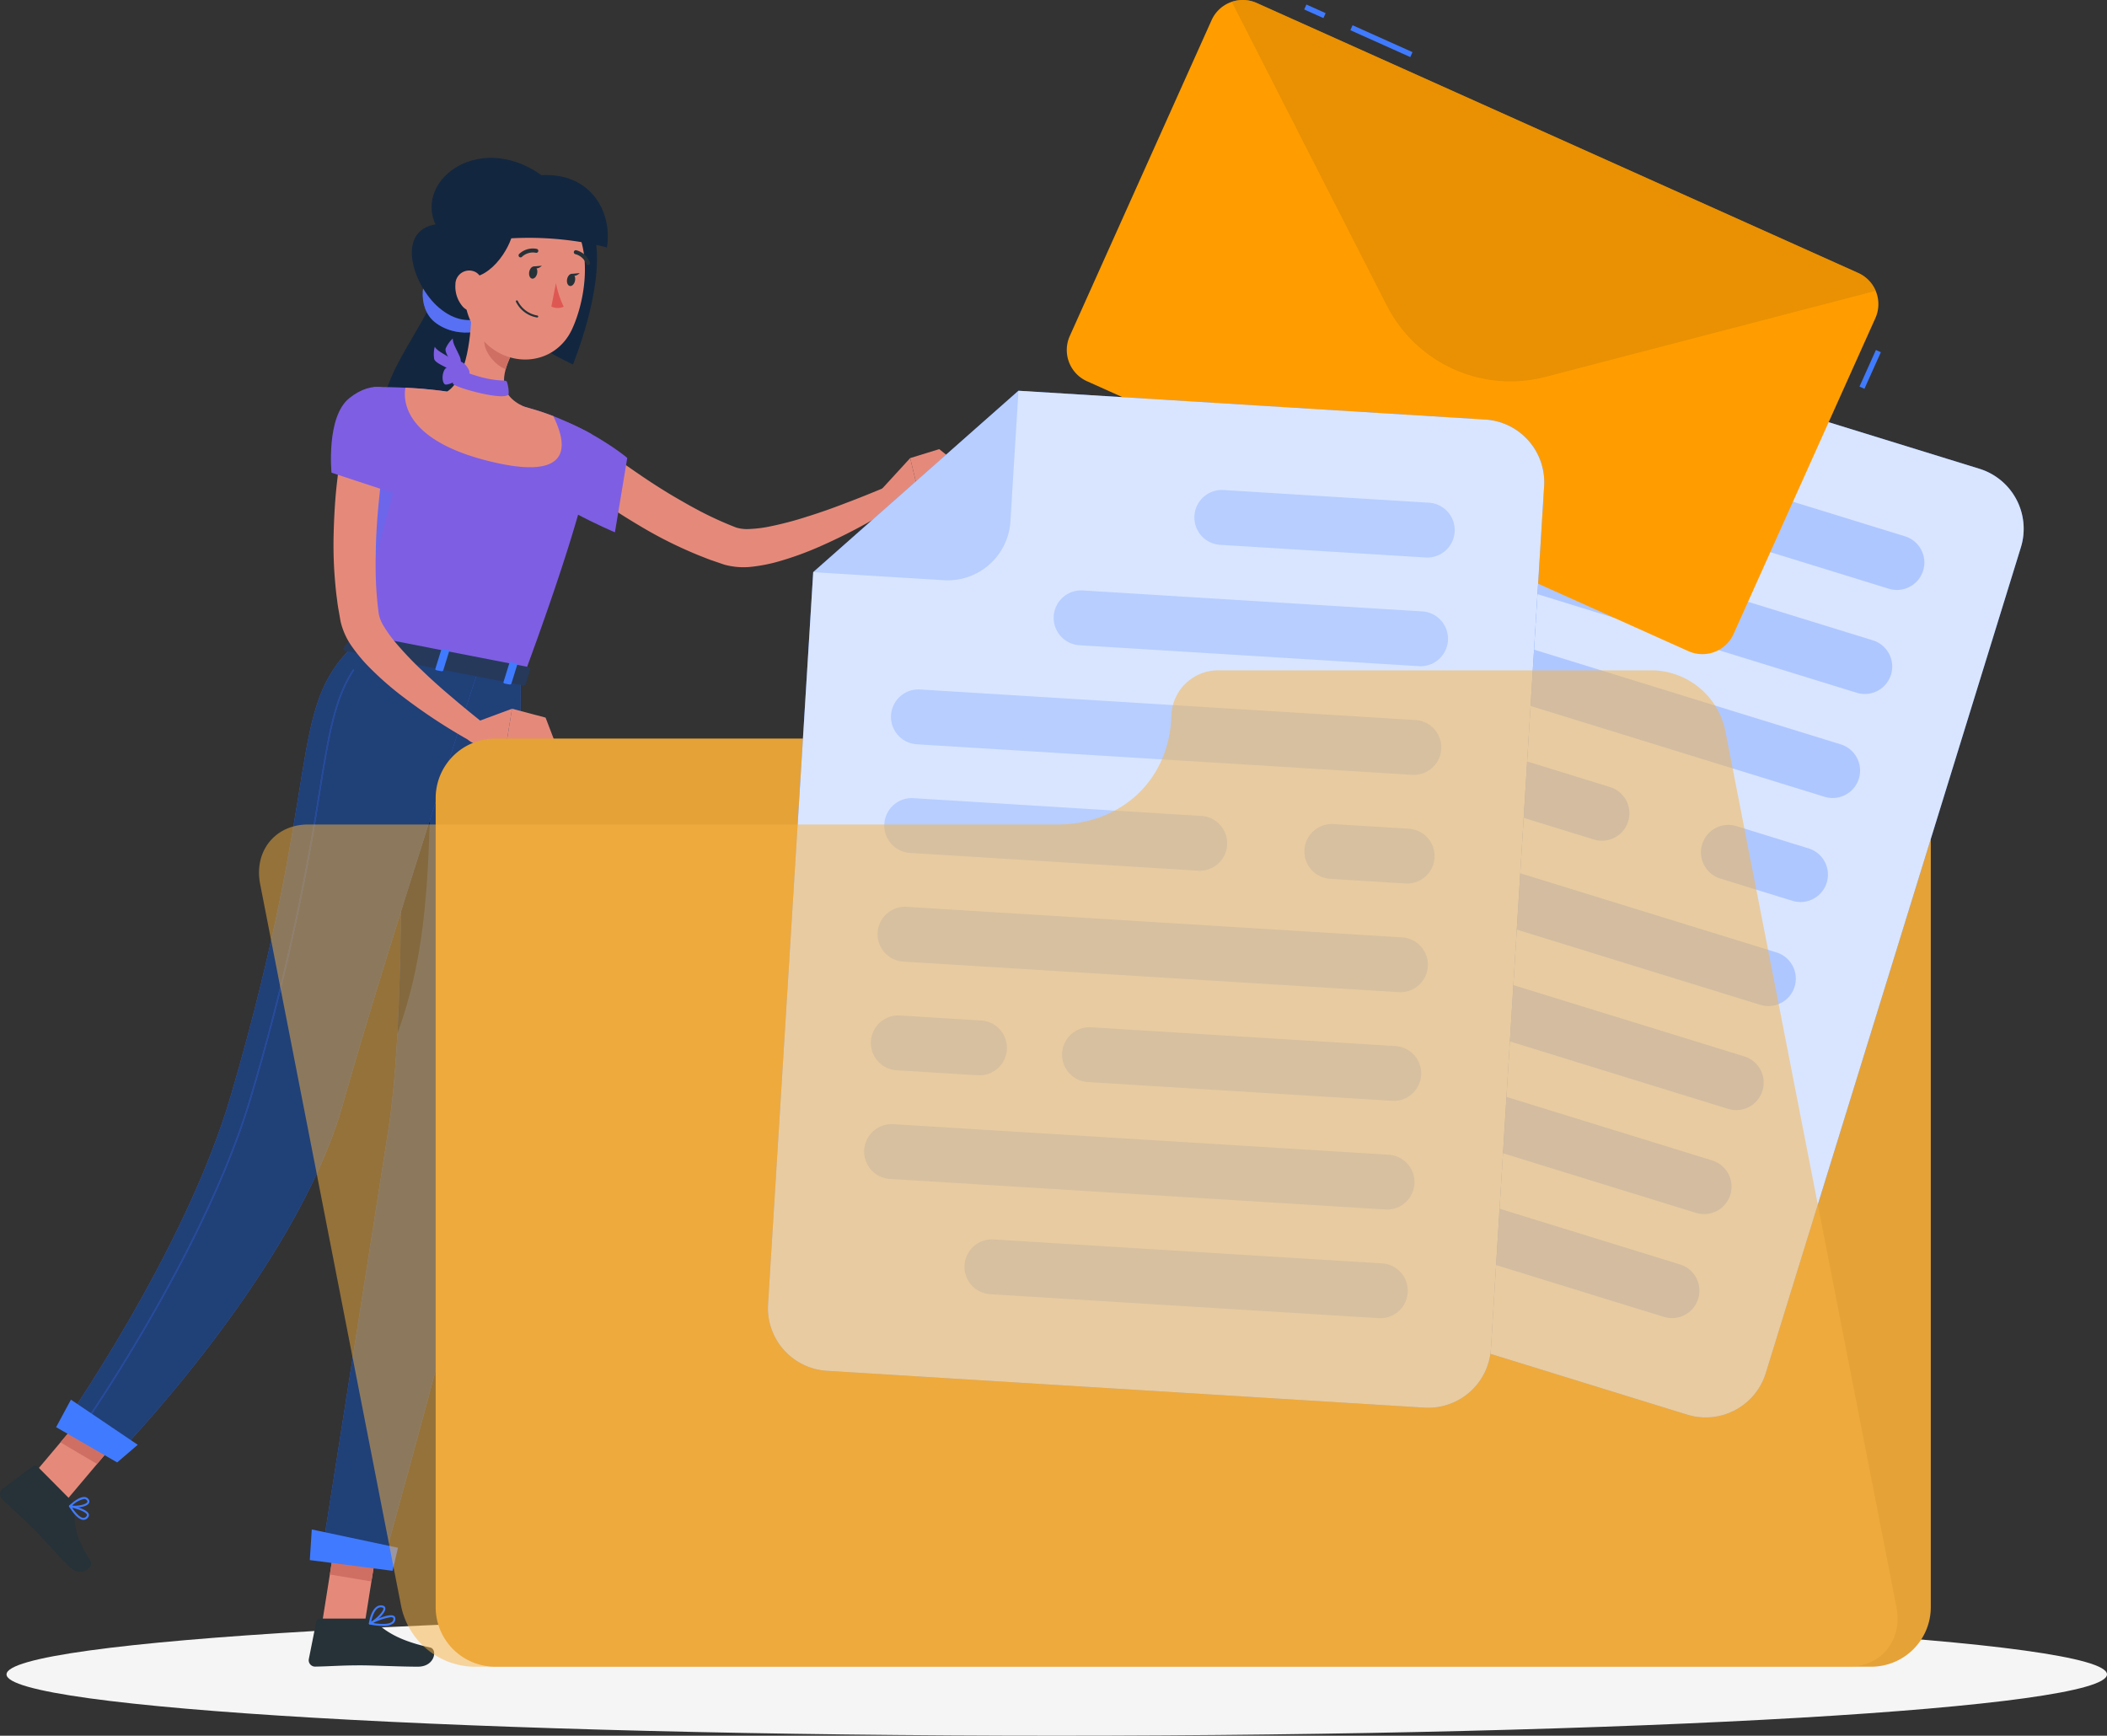 <svg id="Grupo_1034079" data-name="Grupo 1034079" xmlns="http://www.w3.org/2000/svg" xmlns:xlink="http://www.w3.org/1999/xlink" width="388.984" height="320.471" viewBox="0 0 388.984 320.471">
  <rect x="0" y="0" width="388.984" height="320.471" fill="#333333" stroke="none"/>
  <defs>
    <clipPath id="clip-path">
      <rect id="Rectángulo_350681" data-name="Rectángulo 350681" width="388.984" height="320.471" fill="none"/>
    </clipPath>
    <clipPath id="clip-path-4">
      <rect id="Rectángulo_350641" data-name="Rectángulo 350641" width="12.139" height="12.498" fill="#7e5ee3"/>
    </clipPath>
    <clipPath id="clip-path-5">
      <rect id="Rectángulo_350642" data-name="Rectángulo 350642" width="36.885" height="168.864" fill="#12263f"/>
    </clipPath>
    <clipPath id="clip-path-6">
      <rect id="Rectángulo_350643" data-name="Rectángulo 350643" width="6.11" height="48.26" fill="none"/>
    </clipPath>
    <clipPath id="clip-path-7">
      <rect id="Rectángulo_350644" data-name="Rectángulo 350644" width="77.194" height="150.376" fill="#12263f"/>
    </clipPath>
    <clipPath id="clip-path-8">
      <rect id="Rectángulo_350645" data-name="Rectángulo 350645" width="5.539" height="23.654" fill="none"/>
    </clipPath>
    <clipPath id="clip-path-9">
      <rect id="Rectángulo_350646" data-name="Rectángulo 350646" width="50.543" height="140.351" fill="none"/>
    </clipPath>
    <clipPath id="clip-path-11">
      <rect id="Rectángulo_350650" data-name="Rectángulo 350650" width="44.726" height="31.266" fill="none"/>
    </clipPath>
    <clipPath id="clip-path-12">
      <rect id="Rectángulo_350651" data-name="Rectángulo 350651" width="175.892" height="200.644" fill="none"/>
    </clipPath>
    <clipPath id="clip-path-13">
      <rect id="Rectángulo_350652" data-name="Rectángulo 350652" width="78.773" height="31.333" fill="none"/>
    </clipPath>
    <clipPath id="clip-path-14">
      <rect id="Rectángulo_350653" data-name="Rectángulo 350653" width="46.435" height="21.344" fill="none"/>
    </clipPath>
    <clipPath id="clip-path-15">
      <rect id="Rectángulo_350654" data-name="Rectángulo 350654" width="70.12" height="28.661" fill="none"/>
    </clipPath>
    <clipPath id="clip-path-16">
      <rect id="Rectángulo_350655" data-name="Rectángulo 350655" width="97.685" height="37.175" fill="none"/>
    </clipPath>
    <clipPath id="clip-path-17">
      <rect id="Rectángulo_350656" data-name="Rectángulo 350656" width="61.029" height="25.852" fill="none"/>
    </clipPath>
    <clipPath id="clip-path-18">
      <rect id="Rectángulo_350657" data-name="Rectángulo 350657" width="23.442" height="14.241" fill="none"/>
    </clipPath>
    <clipPath id="clip-path-20">
      <rect id="Rectángulo_350659" data-name="Rectángulo 350659" width="63.9" height="26.738" fill="none"/>
    </clipPath>
    <clipPath id="clip-path-21">
      <rect id="Rectángulo_350660" data-name="Rectángulo 350660" width="24.479" height="14.562" fill="none"/>
    </clipPath>
    <clipPath id="clip-path-22">
      <rect id="Rectángulo_350661" data-name="Rectángulo 350661" width="97.685" height="37.176" fill="none"/>
    </clipPath>
    <clipPath id="clip-path-23">
      <rect id="Rectángulo_350666" data-name="Rectángulo 350666" width="118.882" height="70.419" fill="#db8804"/>
    </clipPath>
    <clipPath id="clip-path-24">
      <rect id="Rectángulo_350667" data-name="Rectángulo 350667" width="143.324" height="187.773" fill="none"/>
    </clipPath>
    <clipPath id="clip-path-25">
      <rect id="Rectángulo_350668" data-name="Rectángulo 350668" width="81.839" height="14.554" fill="none"/>
    </clipPath>
    <clipPath id="clip-path-26">
      <rect id="Rectángulo_350669" data-name="Rectángulo 350669" width="48.058" height="12.47" fill="none"/>
    </clipPath>
    <clipPath id="clip-path-27">
      <rect id="Rectángulo_350670" data-name="Rectángulo 350670" width="72.799" height="13.996" fill="none"/>
    </clipPath>
    <clipPath id="clip-path-28">
      <rect id="Rectángulo_350671" data-name="Rectángulo 350671" width="101.595" height="15.772" fill="none"/>
    </clipPath>
    <clipPath id="clip-path-29">
      <rect id="Rectángulo_350672" data-name="Rectángulo 350672" width="63.303" height="13.41" fill="none"/>
    </clipPath>
    <clipPath id="clip-path-30">
      <rect id="Rectángulo_350673" data-name="Rectángulo 350673" width="24.039" height="10.988" fill="none"/>
    </clipPath>
    <clipPath id="clip-path-31">
      <rect id="Rectángulo_350674" data-name="Rectángulo 350674" width="101.594" height="15.772" fill="none"/>
    </clipPath>
    <clipPath id="clip-path-32">
      <rect id="Rectángulo_350675" data-name="Rectángulo 350675" width="66.302" height="13.595" fill="none"/>
    </clipPath>
    <clipPath id="clip-path-33">
      <rect id="Rectángulo_350676" data-name="Rectángulo 350676" width="25.121" height="11.055" fill="none"/>
    </clipPath>
    <clipPath id="clip-path-35">
      <rect id="Rectángulo_350678" data-name="Rectángulo 350678" width="37.897" height="35.003" fill="none"/>
    </clipPath>
    <clipPath id="clip-path-36">
      <rect id="Rectángulo_350679" data-name="Rectángulo 350679" width="302.504" height="183.951" fill="#f7b242"/>
    </clipPath>
  </defs>
  <g id="Grupo_1034078" data-name="Grupo 1034078" clip-path="url(#clip-path)">
    <g id="Grupo_1033962" data-name="Grupo 1033962">
      <g id="Grupo_1033961" data-name="Grupo 1033961" clip-path="url(#clip-path)">
        <path id="Trazado_736065" data-name="Trazado 736065" d="M0,309.148c0,6.254,86.807,11.323,193.889,11.323s193.889-5.069,193.889-11.323-86.807-11.323-193.889-11.323S0,302.895,0,309.148" transform="translate(1.206 0)" fill="#f5f5f5"/>
      </g>
    </g>
    <g id="Grupo_1033991" data-name="Grupo 1033991">
      <g id="Grupo_1033990" data-name="Grupo 1033990" clip-path="url(#clip-path)">
        <path id="Trazado_736066" data-name="Trazado 736066" d="M310.359,54.932c-1.4,4.686-8.622,13.465-9.189,19.861s11.741,16.6,11.741,16.6,9.2-30.754,3.44-34.351-5.992-2.115-5.992-2.115" transform="translate(-230.414 0)" fill="#12263f"/>
        <path id="Trazado_736067" data-name="Trazado 736067" d="M223.668,88.137c2.181,1.82,4.317,3.356,6.548,4.922,2.226,1.536,4.526,2.965,6.866,4.342a77.707,77.707,0,0,0,7.256,3.79c1.256.564,2.511,1.124,3.81,1.619.64.26,1.285.514,1.951.733l2.036.7a13.25,13.25,0,0,0,5.265.376,29.857,29.857,0,0,0,4.358-.838A57.786,57.786,0,0,0,269.564,101a104.545,104.545,0,0,0,14.192-7.551l-1.876-3.484c-2.353.98-4.77,1.972-7.178,2.871-2.4.931-4.819,1.794-7.242,2.544a62.1,62.1,0,0,1-7.192,1.881,23.236,23.236,0,0,1-3.394.407,7.034,7.034,0,0,1-2.519-.265,65.484,65.484,0,0,1-6.685-3.031c-1.1-.588-2.2-1.178-3.283-1.818q-1.641-.922-3.251-1.919c-2.148-1.324-4.25-2.74-6.328-4.191-2.069-1.426-4.157-2.995-6.052-4.466Z" transform="translate(-118.44 0)" fill="#e58a7b"/>
        <path id="Trazado_736068" data-name="Trazado 736068" d="M275.571,77.493c2.485-1.941,12.741,4.41,15.857,7.059l-2.274,13.73S274.407,92.1,273.519,87.875c-.925-4.4.166-8.908,2.052-10.382" transform="translate(-175.628 0)" fill="#7e5ee3"/>
        <path id="Trazado_736070" data-name="Trazado 736070" d="M279.492,119.04c6.02,1.17,18.79,3.66,31.14,6.07,16.09-43.57,12.59-44.98,12.59-44.98a62.532,62.532,0,0,0-7.01-3.3c-.15-.06-.29-.11-.42-.16-1.98-.73-2.4-.84-5.06-1.62-4.58-1.09-8.85-1.98-14.14-2.75-.34-.05-.68-.1-1.01-.14-.96-.12-1.91-.22-2.83-.31-.62-.07-1.24-.11-1.83-.15-.7-.04-1.38-.08-2.02-.11-3.42-.17-5.87-.12-5.87-.12.99,27.19-.55,35-3.54,47.57" transform="translate(-214.052 0)" fill="#7e5ee3"/>
        <path id="Trazado_736072" data-name="Trazado 736072" d="M310.6,58.04c2.026,3.315-5.251,4.844-9.538,1.45-3.438-2.721-2.623-9,.311-10.456,2.83-1.408,9.227,9.006,9.227,9.006" transform="translate(-220.772 0)" fill="#407bff"/>
        <g id="Grupo_1033971" data-name="Grupo 1033971" transform="translate(78.037 48.903)" opacity="0.4">
          <g id="Grupo_1033970" data-name="Grupo 1033970" transform="translate(0)">
            <g id="Grupo_1033969" data-name="Grupo 1033969" clip-path="url(#clip-path-4)">
              <path id="Trazado_736073" data-name="Trazado 736073" d="M310.6,58.04c2.026,3.315-5.251,4.844-9.538,1.45-3.438-2.721-2.623-9,.311-10.456,2.83-1.408,9.227,9.006,9.227,9.006" transform="translate(-298.809 -48.903)" fill="#7e5ee3"/>
            </g>
          </g>
        </g>
        <path id="Trazado_736074" data-name="Trazado 736074" d="M318.828,299.38l7.791.575,2.85-17.929-7.791-.576Z" transform="translate(-259.314 0)" fill="#e58a7b"/>
        <path id="Trazado_736075" data-name="Trazado 736075" d="M366.191,274.317l6.608,4.166,11.773-13.963-6.608-4.167Z" transform="translate(-361.779 0)" fill="#e58a7b"/>
        <path id="Trazado_736076" data-name="Trazado 736076" d="M328.093,282.03l-1.582,9.965-7.68-1.292,1.468-9.248Z" transform="translate(-257.941 0)" fill="#cf6f64"/>
        <path id="Trazado_736077" data-name="Trazado 736077" d="M371.217,260.356l6.611,4.168-4.873,5.775-6.762-3.989Z" transform="translate(-355.037 0)" fill="#cf6f64"/>
        <path id="Trazado_736078" data-name="Trazado 736078" d="M329.759,125.108s.119,61.821-4.938,85.106c-5.26,24.221-20.728,79.317-20.728,79.317l-11.219-1.454s8.77-55.657,12.506-79.723c4.073-26.235,1.574-87.688,1.574-87.688Z" transform="translate(-233.649 0)" fill="#407bff"/>
        <g id="Grupo_1033974" data-name="Grupo 1033974" transform="translate(59.225 120.666)" opacity="0.7">
          <g id="Grupo_1033973" data-name="Grupo 1033973" transform="translate(0)">
            <g id="Grupo_1033972" data-name="Grupo 1033972" clip-path="url(#clip-path-5)">
              <path id="Trazado_736079" data-name="Trazado 736079" d="M329.759,125.108s.119,61.821-4.938,85.106c-5.26,24.221-20.728,79.317-20.728,79.317l-11.219-1.454s8.77-55.657,12.506-79.723c4.073-26.235,1.574-87.688,1.574-87.688Z" transform="translate(-292.874 -120.666)" fill="#12263f"/>
            </g>
          </g>
        </g>
        <g id="Grupo_1033977" data-name="Grupo 1033977" transform="translate(73.371 142.59)" opacity="0.5">
          <g id="Grupo_1033976" data-name="Grupo 1033976" transform="translate(0)">
            <g id="Grupo_1033975" data-name="Grupo 1033975" clip-path="url(#clip-path-6)">
              <path id="Trazado_736080" data-name="Trazado 736080" d="M310.113,148.07l5.5-5.48c-.21,23.75-1.539,35.48-6.109,48.26.73-13.51.78-29.49.609-42.78" transform="translate(-309.504 -142.59)"/>
            </g>
          </g>
        </g>
        <path id="Trazado_736081" data-name="Trazado 736081" d="M377.818,123.506s-16.772,51.1-25.1,80.523c-8.783,31.048-42.442,65.389-42.442,65.389l-9.656-5.577s22.982-32.6,31.458-61.571c17.2-58.814,10.135-71.273,22.818-83.228Z" transform="translate(-289.458 0)" fill="#407bff"/>
        <g id="Grupo_1033980" data-name="Grupo 1033980" transform="translate(11.166 119.042)" opacity="0.7">
          <g id="Grupo_1033979" data-name="Grupo 1033979">
            <g id="Grupo_1033978" data-name="Grupo 1033978" clip-path="url(#clip-path-7)">
              <path id="Trazado_736082" data-name="Trazado 736082" d="M377.818,123.506s-16.772,51.1-25.1,80.523c-8.783,31.048-42.442,65.389-42.442,65.389l-9.656-5.577s22.982-32.6,31.458-61.571c17.2-58.814,10.135-71.273,22.818-83.228Z" transform="translate(-300.624 -119.042)" fill="#12263f"/>
            </g>
          </g>
        </g>
        <path id="Trazado_736083" data-name="Trazado 736083" d="M287.442,39.995c-4.457,1.5-8.506,12.569-8.675,16.927s12.913,10.37,12.913,10.37,5.773-14.036,4.166-22.984c-.7-3.928-8.4-4.313-8.4-4.313" transform="translate(-185.91 0)" fill="#12263f"/>
        <path id="Trazado_736084" data-name="Trazado 736084" d="M219.218,90.34l5.287-5.764,1.73,7.223s-3.762,3.318-6.8,2.185Z" transform="translate(-56.469 0)" fill="#e58a7b"/>
        <path id="Trazado_736085" data-name="Trazado 736085" d="M217.243,82.926l3.705,2.942L213.619,91.8l-1.73-7.223Z" transform="translate(-43.853 0)" fill="#e58a7b"/>
        <path id="Trazado_736086" data-name="Trazado 736086" d="M385.271,276.991l-6.184-6.228a.618.618,0,0,0-.817-.067l-5.633,4.183a1.256,1.256,0,0,0-.1,1.868c2.193,2.134,3.36,3.054,6.079,5.793,1.673,1.685,3.942,4.32,6.252,6.647,2.26,2.276,4.734.167,3.981-1.009-3.379-5.272-2.772-7.238-3-9.922a2.037,2.037,0,0,0-.579-1.265" transform="translate(-372.166 0)" fill="#263238"/>
        <path id="Trazado_736087" data-name="Trazado 736087" d="M319.669,298.843h-8.776a.662.662,0,0,0-.653.534l-1.384,6.943a1.178,1.178,0,0,0,1.175,1.39c3.063-.053,4.548-.233,8.407-.233,2.375,0,7.272.247,10.551.247,3.207,0,3.633-3.242,2.284-3.536-6.049-1.317-8.358-3.132-10.325-4.865a1.937,1.937,0,0,0-1.279-.48" transform="translate(-251.844 0)" fill="#263238"/>
        <g id="Grupo_1033983" data-name="Grupo 1033983" transform="translate(67.264 87.216)" opacity="0.27" style="mix-blend-mode: multiply;isolation: isolate">
          <g id="Grupo_1033982" data-name="Grupo 1033982" transform="translate(0)">
            <g id="Grupo_1033981" data-name="Grupo 1033981" transform="translate(0)" clip-path="url(#clip-path-8)">
              <path id="Trazado_736088" data-name="Trazado 736088" d="M316.918,87.216l4.8,2.861-5.54,20.793c1.21-6.27.668-13.2.738-23.654" transform="translate(-316.18 -87.216)" fill="#407bff"/>
            </g>
          </g>
        </g>
        <path id="Trazado_736089" data-name="Trazado 736089" d="M312.954,54.7c-3.409,2.858-8.361,7.029-14.19,2.158-5.006-4.183-8.5-15.153.463-15.557,4.7-.211,13.727,13.4,13.727,13.4" transform="translate(-217.665 0)" fill="#12263f"/>
        <path id="Trazado_736090" data-name="Trazado 736090" d="M295.967,56.648c.006,4.724-.728,13.234-4.5,15.65,0,0,.345,4.858,8.8,6.5,9.3,1.811,5.341-3.749,5.341-3.749-4.837-2.2-3.973-5.939-2.4-9.3Z" transform="translate(-208.921 0)" fill="#e58a7b"/>
        <path id="Trazado_736091" data-name="Trazado 736091" d="M295.3,60.362l4.284,5.385a14.842,14.842,0,0,0-.925,2.425c-1.884-.658-4.132-3.3-3.942-5.374a6.928,6.928,0,0,1,.583-2.436" transform="translate(-205.302 0)" fill="#cf6f64"/>
        <path id="Trazado_736092" data-name="Trazado 736092" d="M281.815,45.813c-1.013,7.687-1.606,10.919,1.471,15.565,4.628,6.988,14.291,6.551,17.58-.678,2.961-6.506,4.12-17.984-2.726-22.455a10.574,10.574,0,0,0-16.325,7.568" transform="translate(-195.219 0)" fill="#e58a7b"/>
        <path id="Trazado_736093" data-name="Trazado 736093" d="M307.854,32.34c5.2,3.69-5.228,4.777-5.242,10.129-.006,2.208-3.627,9.216-8.79,8.824L288.815,42.4c-5.248-8.513,7.151-18.493,19.039-10.065" transform="translate(-207.901 0)" fill="#12263f"/>
        <path id="Trazado_736094" data-name="Trazado 736094" d="M288.357,32.34c9.15-.482,13.139,6.8,12.094,13.336A59.675,59.675,0,0,0,280.9,44.133c-12.531,1.278,7.453-11.793,7.453-11.793" transform="translate(-188.404 0)" fill="#12263f"/>
        <path id="Trazado_736095" data-name="Trazado 736095" d="M299.735,52.437a5.671,5.671,0,0,0,1.31,4.125c1.292,1.509,3.04.621,3.6-1.175.508-1.617.447-4.351-1.293-5.2a2.545,2.545,0,0,0-3.621,2.254" transform="translate(-215.654 0)" fill="#e58a7b"/>
        <path id="Trazado_736096" data-name="Trazado 736096" d="M289.817,50.181c-.12.618.11,1.184.514,1.262s.83-.358.95-.977-.109-1.183-.514-1.262-.829.359-.95.977" transform="translate(-192.114 0)" fill="#263238"/>
        <path id="Trazado_736097" data-name="Trazado 736097" d="M282.826,51.542c-.12.618.11,1.184.514,1.262s.83-.358.95-.977-.109-1.183-.514-1.262-.829.359-.95.977" transform="translate(-178.132 0)" fill="#263238"/>
        <path id="Trazado_736098" data-name="Trazado 736098" d="M281.956,50.565l1.569-.139s-.988,1.012-1.569.139" transform="translate(-176.497 0)" fill="#263238"/>
        <path id="Trazado_736099" data-name="Trazado 736099" d="M285.758,52.245a16.84,16.84,0,0,0,1.436,4.377,2.709,2.709,0,0,1-2.285-.016Z" transform="translate(-183.119 0)" fill="#df5753"/>
        <path id="Trazado_736100" data-name="Trazado 736100" d="M293.568,58.622a.185.185,0,0,0,.035-.367,4.98,4.98,0,0,1-3.621-2.693.186.186,0,0,0-.344.139,5.283,5.283,0,0,0,3.9,2.918.206.206,0,0,0,.035,0" transform="translate(-194.394 0)" fill="#263238"/>
        <path id="Trazado_736101" data-name="Trazado 736101" d="M289.971,47.523a.365.365,0,0,0,.247-.095,2.939,2.939,0,0,1,2.564-.759.374.374,0,0,0,.452-.263.369.369,0,0,0-.261-.452,3.671,3.671,0,0,0-3.249.923.37.37,0,0,0,.247.646" transform="translate(-193.865 0)" fill="#263238"/>
        <path id="Trazado_736102" data-name="Trazado 736102" d="M282.679,48.946a.379.379,0,0,0,.143-.028.371.371,0,0,0,.2-.484,3.669,3.669,0,0,0-2.535-2.232.363.363,0,0,0-.432.3.37.37,0,0,0,.3.43,2.935,2.935,0,0,1,1.987,1.789.372.372,0,0,0,.342.228" transform="translate(-174.113 0)" fill="#263238"/>
        <path id="Trazado_736103" data-name="Trazado 736103" d="M375.235,280.62a1.062,1.062,0,0,0,.861-.476.629.629,0,0,0,.11-.627c-.349-.935-3.107-1.54-3.42-1.606a.184.184,0,0,0-.19.074.187.187,0,0,0-.007.2c.543.887,1.6,2.381,2.594,2.431h.052m-2.089-2.246c1.1.273,2.529.779,2.713,1.271a.262.262,0,0,1-.058.275.689.689,0,0,1-.6.329c-.535-.026-1.289-.719-2.056-1.875" transform="translate(-359.824 0)" fill="#407bff"/>
        <path id="Trazado_736104" data-name="Trazado 736104" d="M373.514,278.364c.981,0,2.257-.242,2.624-.788a.644.644,0,0,0-.072-.8.962.962,0,0,0-.728-.382c-.025,0-.051,0-.077,0-1.126,0-2.66,1.508-2.726,1.574a.185.185,0,0,0-.049.178.187.187,0,0,0,.129.131,3.553,3.553,0,0,0,.9.094m1.744-1.608.057,0a.6.6,0,0,1,.458.239c.146.189.108.3.057.373-.3.454-1.829.719-2.771.608a4.437,4.437,0,0,1,2.2-1.222" transform="translate(-359.742 0)" fill="#407bff"/>
        <path id="Trazado_736105" data-name="Trazado 736105" d="M318.589,300.209a3.05,3.05,0,0,0,1.91-.475,1.076,1.076,0,0,0,.384-.9.567.567,0,0,0-.282-.494c-.921-.542-4.139,1.057-4.5,1.24a.184.184,0,0,0-.1.19.186.186,0,0,0,.147.157,13.066,13.066,0,0,0,2.445.28m1.478-1.618a.685.685,0,0,1,.346.07.2.2,0,0,1,.1.189.7.7,0,0,1-.254.6c-.5.425-1.786.5-3.491.216a10.608,10.608,0,0,1,3.3-1.076" transform="translate(-247.895 0)" fill="#407bff"/>
        <path id="Trazado_736106" data-name="Trazado 736106" d="M318.02,299.932a.174.174,0,0,0,.074-.016c.978-.429,2.922-2.13,2.782-3.009-.031-.2-.174-.452-.672-.5a1.271,1.271,0,0,0-.15-.008c-1.744,0-2.2,3.187-2.218,3.326a.184.184,0,0,0,.073.173.181.181,0,0,0,.111.037m2.04-3.166c.035,0,.071,0,.107,0,.319.033.338.153.344.193.083.527-1.241,1.86-2.243,2.447.165-.8.667-2.645,1.792-2.645" transform="translate(-249.735 0)" fill="#407bff"/>
        <path id="Trazado_736107" data-name="Trazado 736107" d="M288.947,49.2l1.569-.139s-.988,1.012-1.569.139" transform="translate(-190.479 0)" fill="#263238"/>
        <path id="Trazado_736108" data-name="Trazado 736108" d="M302.148,85.45c16.73,3.73,11.56-6.39,10.56-8.62-.15-.06-.29-.11-.42-.16-1.98-.73-2.4-.84-5.06-1.62a100.712,100.712,0,0,0-14.14-2.75c-.34-.05-.68-.1-1.01-.14-.96-.13-1.91-.23-2.83-.31-.62-.07-1.24-.11-1.83-.15-.7-.05-1.38-.09-2.02-.12v.01c-.31,1.55-1.14,9.89,16.75,13.86" transform="translate(-210.548 0)" fill="#e58a7b"/>
        <path id="Trazado_736109" data-name="Trazado 736109" d="M293.089,117.123l-1.947,2.514c-.151.195.062.465.422.536l32.659,6.361c.281.055.54-.037.593-.21l.823-2.733c.058-.19-.154-.4-.461-.46l-31.536-6.143a.575.575,0,0,0-.553.135" transform="translate(-227.757 0)" fill="#26395a"/>
        <path id="Trazado_736110" data-name="Trazado 736110" d="M319.73,121.474l-.845-.165c-.168-.032-.279-.144-.247-.248l1.1-3.544c.032-.1.2-.162.364-.129l.845.164c.168.033.279.145.247.248l-1.1,3.545c-.032.1-.2.162-.364.129" transform="translate(-250.85 0)" fill="#407bff"/>
        <path id="Trazado_736111" data-name="Trazado 736111" d="M296.08,133.269l6.509-2.415-1,6.188s-4.721,1.7-7.132-.477Z" transform="translate(-208.061 0)" fill="#e58a7b"/>
        <path id="Trazado_736112" data-name="Trazado 736112" d="M293.9,132.493l1.555,4.056-8.751.493,1-6.188Z" transform="translate(-193.18 0)" fill="#e58a7b"/>
        <path id="Trazado_736113" data-name="Trazado 736113" d="M294.575,126.374l-.844-.165c-.168-.032-.279-.144-.247-.248l1.1-3.544c.032-.1.2-.162.364-.129l.845.164c.168.033.279.145.247.248l-1.1,3.545c-.032.1-.2.162-.365.129" transform="translate(-200.542 0)" fill="#407bff"/>
        <path id="Trazado_736114" data-name="Trazado 736114" d="M307.153,123.924l-.845-.165c-.168-.032-.279-.144-.247-.248l1.1-3.544c.032-.1.2-.162.364-.129l.845.164c.168.033.279.145.247.248l-1.1,3.545c-.033.1-.2.162-.365.129" transform="translate(-225.696 0)" fill="#407bff"/>
        <path id="Trazado_736115" data-name="Trazado 736115" d="M296.5,68.334c-.715-.275-1.6,2.231-1.381,2.548.513.733,9.854,3.281,10.267,1.85a6.2,6.2,0,0,0-.347-2.283c-.268-.481-2.339.4-8.539-2.115" transform="translate(-211.481 0)" fill="#7e5ee3"/>
        <path id="Trazado_736116" data-name="Trazado 736116" d="M305.567,68.387c-.367-.825-1.4-2.157-2.293-1.4s-1.278,2.4-.692,2.664,3.6.12,2.985-1.268" transform="translate(-218.968 0)" fill="#7e5ee3"/>
        <path id="Trazado_736117" data-name="Trazado 736117" d="M307.05,68.818c-.622-.655-2.04-1.564-2.628-.548s-.4,2.693.24,2.743,3.435-1.093,2.388-2.195" transform="translate(-222.366 0)" fill="#7e5ee3"/>
        <path id="Trazado_736118" data-name="Trazado 736118" d="M308.88,68.672A2.768,2.768,0,0,0,307.488,66c-1.133-.741-2.244-1.218-2.689-1.98a5.477,5.477,0,0,0-.108,2.241c.228,1.066,3.779,1.883,3.539,2.821Z" transform="translate(-224.536 0)" fill="#7e5ee3"/>
        <path id="Trazado_736119" data-name="Trazado 736119" d="M306.149,68.619a2.767,2.767,0,0,0,.286-3c-.547-1.239-1.22-2.244-1.179-3.125a5.479,5.479,0,0,0-1.31,1.822c-.388,1.018,2.146,3.636,1.435,4.292Z" transform="translate(-221.657 0)" fill="#7e5ee3"/>
        <path id="Trazado_736120" data-name="Trazado 736120" d="M323.75,263.965a.126.126,0,0,0,.1-.053c.23-.326,23.09-32.946,31.476-61.607a421.84,421.84,0,0,0,12.6-56.073c1.729-10.684,2.773-17.133,6.22-22.425a.125.125,0,1,0-.209-.136c-3.476,5.336-4.523,11.8-6.257,22.521a421.8,421.8,0,0,1-12.593,56.043c-8.373,28.621-31.21,61.208-31.441,61.533a.127.127,0,0,0,.031.175.135.135,0,0,0,.072.022" transform="translate(-308.808 0)" fill="#407bff"/>
        <g id="Grupo_1033986" data-name="Grupo 1033986" transform="translate(14.817 123.614)" opacity="0.4">
          <g id="Grupo_1033985" data-name="Grupo 1033985" transform="translate(0)">
            <g id="Grupo_1033984" data-name="Grupo 1033984" clip-path="url(#clip-path-9)">
              <path id="Trazado_736121" data-name="Trazado 736121" d="M323.75,263.965a.126.126,0,0,0,.1-.053c.23-.326,23.09-32.946,31.476-61.607a421.84,421.84,0,0,0,12.6-56.073c1.729-10.684,2.773-17.133,6.22-22.425a.125.125,0,1,0-.209-.136c-3.476,5.336-4.523,11.8-6.257,22.521a421.8,421.8,0,0,1-12.593,56.043c-8.373,28.621-31.21,61.208-31.441,61.533a.127.127,0,0,0,.031.175.135.135,0,0,0,.072.022" transform="translate(-323.625 -123.614)"/>
            </g>
          </g>
        </g>
        <path id="Trazado_736122" data-name="Trazado 736122" d="M315.5,288.043l15.272,1.979,1.009-4.258-15.916-3.375Z" transform="translate(-258.306 0)" fill="#407bff"/>
        <path id="Trazado_736123" data-name="Trazado 736123" d="M363.557,263.5l11.27,6.51,3.8-3.255-12.333-8.331Z" transform="translate(-353.197 0)" fill="#407bff"/>
        <path id="Trazado_736124" data-name="Trazado 736124" d="M300.938,82.035c-.542,2.789-.857,5.4-1.153,8.11-.271,2.691-.413,5.395-.491,8.109a78.334,78.334,0,0,0,.181,8.185c.112,1.371.227,2.741.42,4.118.081.686.17,1.373.3,2.062l.372,2.12a13.239,13.239,0,0,0,2.21,4.793,29.81,29.81,0,0,0,2.837,3.413,57.621,57.621,0,0,0,6.2,5.5,104.423,104.423,0,0,0,13.461,8.788l2.147-3.323c-1.994-1.589-4.029-3.228-5.978-4.9-1.974-1.653-3.9-3.355-5.722-5.115A62.031,62.031,0,0,1,310.6,118.5a23.074,23.074,0,0,1-1.994-2.777,7.031,7.031,0,0,1-.984-2.334,65.6,65.6,0,0,1-.569-7.318c-.017-1.248-.032-2.5.008-3.753.01-1.255.05-2.513.112-3.773.124-2.521.35-5.044.618-7.565.251-2.5.619-5.086.993-7.455Z" transform="translate(-237.69 0)" fill="#e58a7b"/>
        <path id="Trazado_736125" data-name="Trazado 736125" d="M316.745,73.535c-4.275,3.466-3.256,13.74-3.256,13.74l14.4,4.742s-.659-11.847-1.372-16.108c-.847-5.065-5.567-5.782-9.771-2.374" transform="translate(-252.287 0)" fill="#7e5ee3"/>
      </g>
    </g>
    <g id="Grupo_1034077" data-name="Grupo 1034077">
      <g id="Grupo_1034076" data-name="Grupo 1034076" clip-path="url(#clip-path)">
        <path id="Trazado_736127" data-name="Trazado 736127" d="M206.787,116.44h0a11,11,0,0,1,10.717-8.532h80.049a11,11,0,0,1,11,11V296.727a11,11,0,0,1-11,11H43.53a11,11,0,0,1-11-11V147.363a11,11,0,0,1,11-11H181.756a25.685,25.685,0,0,0,25.031-19.926" transform="translate(47.901 0)" fill="#e5a237"/>
        <g id="Grupo_1033997" data-name="Grupo 1033997" transform="translate(238.201 61.063)" opacity="0.22">
          <g id="Grupo_1033996" data-name="Grupo 1033996">
            <g id="Grupo_1033995" data-name="Grupo 1033995" clip-path="url(#clip-path-11)">
              <path id="Trazado_736129" data-name="Trazado 736129" d="M150.782,61.064,143.65,84.153a11.6,11.6,0,0,1-14.512,7.656l-23.081-7.13Z" transform="translate(-106.056 -61.063)" fill="#407bff"/>
            </g>
          </g>
        </g>
        <path id="Trazado_736130" data-name="Trazado 736130" d="M100.592,61.064l82.5,25.485a11.6,11.6,0,0,1,7.659,14.5L143.65,253.53a11.6,11.6,0,0,1-14.505,7.658L23.556,228.571a11.6,11.6,0,0,1-7.658-14.5L55.867,84.679Z" transform="translate(182.335 0)" fill="#407bff"/>
        <g id="Grupo_1034000" data-name="Grupo 1034000" transform="translate(197.713 61.063)" opacity="0.8">
          <g id="Grupo_1033999" data-name="Grupo 1033999" transform="translate(0)">
            <g id="Grupo_1033998" data-name="Grupo 1033998" clip-path="url(#clip-path-12)">
              <path id="Trazado_736131" data-name="Trazado 736131" d="M100.592,61.064l82.5,25.485a11.6,11.6,0,0,1,7.659,14.5L143.65,253.53a11.6,11.6,0,0,1-14.505,7.658L23.556,228.571a11.6,11.6,0,0,1-7.658-14.5L55.867,84.679Z" transform="translate(-15.378 -61.063)" fill="#fff"/>
            </g>
          </g>
        </g>
        <g id="Grupo_1034003" data-name="Grupo 1034003" transform="translate(234.963 212.036)" opacity="0.28">
          <g id="Grupo_1034002" data-name="Grupo 1034002" transform="translate(0)">
            <g id="Grupo_1034001" data-name="Grupo 1034001" clip-path="url(#clip-path-13)">
              <path id="Trazado_736132" data-name="Trazado 736132" d="M78.817,221.939l68.644,21.2a5.065,5.065,0,1,0,2.99-9.679l-68.644-21.2a5.065,5.065,0,0,0-2.99,9.679" transform="translate(-75.248 -212.036)" fill="#407bff"/>
            </g>
          </g>
        </g>
        <g id="Grupo_1034006" data-name="Grupo 1034006" transform="translate(308.831 87.581)" opacity="0.28">
          <g id="Grupo_1034005" data-name="Grupo 1034005" transform="translate(0)">
            <g id="Grupo_1034004" data-name="Grupo 1034004" clip-path="url(#clip-path-14)">
              <path id="Trazado_736133" data-name="Trazado 736133" d="M37.288,97.485,73.595,108.7a5.065,5.065,0,0,0,2.99-9.679L40.278,87.806a5.065,5.065,0,1,0-2.99,9.679" transform="translate(-33.719 -87.581)" fill="#407bff"/>
            </g>
          </g>
        </g>
        <g id="Grupo_1034009" data-name="Grupo 1034009" transform="translate(279.214 99.471)" opacity="0.28">
          <g id="Grupo_1034008" data-name="Grupo 1034008">
            <g id="Grupo_1034007" data-name="Grupo 1034007" clip-path="url(#clip-path-15)">
              <path id="Trazado_736134" data-name="Trazado 736134" d="M43.22,109.375l59.991,18.532a5.065,5.065,0,1,0,2.99-9.679L46.21,99.7a5.065,5.065,0,1,0-2.99,9.679" transform="translate(-39.651 -99.471)" fill="#407bff"/>
            </g>
          </g>
        </g>
        <g id="Grupo_1034012" data-name="Grupo 1034012" transform="translate(245.716 110.163)" opacity="0.28">
          <g id="Grupo_1034011" data-name="Grupo 1034011" transform="translate(0)">
            <g id="Grupo_1034010" data-name="Grupo 1034010" clip-path="url(#clip-path-16)">
              <path id="Trazado_736135" data-name="Trazado 736135" d="M49.153,120.066l87.556,27.047a5.065,5.065,0,0,0,2.99-9.679L52.144,110.387a5.065,5.065,0,1,0-2.991,9.679" transform="translate(-45.584 -110.163)" fill="#407bff"/>
            </g>
          </g>
        </g>
        <g id="Grupo_1034015" data-name="Grupo 1034015" transform="translate(239.783 129.369)" opacity="0.28">
          <g id="Grupo_1034014" data-name="Grupo 1034014" transform="translate(0)">
            <g id="Grupo_1034013" data-name="Grupo 1034013" clip-path="url(#clip-path-17)">
              <path id="Trazado_736136" data-name="Trazado 736136" d="M91.741,139.273,142.641,155a5.065,5.065,0,1,0,2.99-9.679l-50.9-15.723a5.065,5.065,0,1,0-2.99,9.679" transform="translate(-88.171 -129.369)" fill="#407bff"/>
            </g>
          </g>
        </g>
        <g id="Grupo_1034018" data-name="Grupo 1034018" transform="translate(314.025 152.303)" opacity="0.28">
          <g id="Grupo_1034017" data-name="Grupo 1034017" transform="translate(0)">
            <g id="Grupo_1034016" data-name="Grupo 1034016" clip-path="url(#clip-path-18)">
              <path id="Trazado_736137" data-name="Trazado 736137" d="M55.086,162.206,68.4,166.319a5.065,5.065,0,0,0,2.99-9.679l-13.313-4.113a5.065,5.065,0,0,0-2.991,9.679" transform="translate(-51.517 -152.303)" fill="#407bff"/>
            </g>
          </g>
        </g>
        <g id="Grupo_1034021" data-name="Grupo 1034021" transform="translate(233.85 148.575)" opacity="0.28">
          <g id="Grupo_1034020" data-name="Grupo 1034020" transform="translate(0)">
            <g id="Grupo_1034019" data-name="Grupo 1034019" transform="translate(0)" clip-path="url(#clip-path-16)">
              <path id="Trazado_736138" data-name="Trazado 736138" d="M61.019,158.479l87.556,27.047a5.065,5.065,0,0,0,2.99-9.679L64.009,148.8a5.065,5.065,0,1,0-2.99,9.679" transform="translate(-57.449 -148.575)" fill="#407bff"/>
            </g>
          </g>
        </g>
        <g id="Grupo_1034024" data-name="Grupo 1034024" transform="translate(261.702 178.218)" opacity="0.28">
          <g id="Grupo_1034023" data-name="Grupo 1034023" transform="translate(0)">
            <g id="Grupo_1034022" data-name="Grupo 1034022" transform="translate(0)" clip-path="url(#clip-path-20)">
              <path id="Trazado_736139" data-name="Trazado 736139" d="M66.952,188.121l53.771,16.61a5.065,5.065,0,0,0,2.99-9.679l-53.771-16.61a5.065,5.065,0,1,0-2.99,9.679" transform="translate(-63.382 -178.218)" fill="#407bff"/>
            </g>
          </g>
        </g>
        <g id="Grupo_1034027" data-name="Grupo 1034027" transform="translate(227.917 167.781)" opacity="0.28">
          <g id="Grupo_1034026" data-name="Grupo 1034026" transform="translate(0)">
            <g id="Grupo_1034025" data-name="Grupo 1034025" clip-path="url(#clip-path-21)">
              <path id="Trazado_736140" data-name="Trazado 736140" d="M140.157,177.685l14.35,4.433a5.065,5.065,0,1,0,2.99-9.679l-14.35-4.433a5.065,5.065,0,1,0-2.99,9.679" transform="translate(-136.587 -167.781)" fill="#407bff"/>
            </g>
          </g>
        </g>
        <g id="Grupo_1034030" data-name="Grupo 1034030" transform="translate(221.984 186.987)" opacity="0.28">
          <g id="Grupo_1034029" data-name="Grupo 1034029">
            <g id="Grupo_1034028" data-name="Grupo 1034028" clip-path="url(#clip-path-22)">
              <path id="Trazado_736141" data-name="Trazado 736141" d="M72.885,196.891l87.556,27.046a5.065,5.065,0,0,0,2.99-9.679L75.875,187.212a5.065,5.065,0,1,0-2.99,9.679" transform="translate(-69.315 -186.987)" fill="#407bff"/>
            </g>
          </g>
        </g>
        <path id="Trazado_736142" data-name="Trazado 736142" d="M68.944,3.716,42.756,62.056a6.315,6.315,0,0,0,3.166,8.323l111.06,49.854a6.316,6.316,0,0,0,8.323-3.166l26.188-58.34a6.306,6.306,0,0,0-3.166-8.323L77.267.55a6.305,6.305,0,0,0-8.323,3.166" transform="translate(154.735 0)" fill="#ff9d00"/>
        <rect id="Rectángulo_350663" data-name="Rectángulo 350663" width="3.888" height="1" transform="translate(244.323 3.34) rotate(-155.845)" fill="#407bff"/>
        <rect id="Rectángulo_350664" data-name="Rectángulo 350664" width="12.125" height="1" transform="translate(260.36 10.537) rotate(-155.845)" fill="#407bff"/>
        <rect id="Rectángulo_350665" data-name="Rectángulo 350665" width="1" height="7.4" transform="translate(344.202 71.784) rotate(-155.821)" fill="#407bff"/>
        <g id="Grupo_1034036" data-name="Grupo 1034036" transform="translate(227.399)" opacity="0.6">
          <g id="Grupo_1034035" data-name="Grupo 1034035" transform="translate(0)">
            <g id="Grupo_1034034" data-name="Grupo 1034034" clip-path="url(#clip-path-23)">
              <path id="Trazado_736144" data-name="Trazado 736144" d="M42.7.336l28.635,56.1a25.637,25.637,0,0,0,29.3,13.151L161.585,53.7a6.3,6.3,0,0,0-3.219-3.3L47.306.55A6.3,6.3,0,0,0,42.7.336" transform="translate(-42.703 0)" fill="#db8804"/>
            </g>
          </g>
        </g>
        <path id="Trazado_736145" data-name="Trazado 736145" d="M150.147,72.144,236.33,77.46a11.6,11.6,0,0,1,10.862,12.29l-9.825,159.283a11.6,11.6,0,0,1-12.29,10.862l-110.3-6.8a11.6,11.6,0,0,1-10.862-12.29l8.337-135.164Z" transform="translate(37.879 0)" fill="#407bff"/>
        <g id="Grupo_1034039" data-name="Grupo 1034039" transform="translate(141.77 72.144)" opacity="0.8">
          <g id="Grupo_1034038" data-name="Grupo 1034038">
            <g id="Grupo_1034037" data-name="Grupo 1034037" clip-path="url(#clip-path-24)">
              <path id="Trazado_736146" data-name="Trazado 736146" d="M150.147,72.144,236.33,77.46a11.6,11.6,0,0,1,10.862,12.29l-9.825,159.283a11.6,11.6,0,0,1-12.29,10.862l-110.3-6.8a11.6,11.6,0,0,1-10.862-12.29l8.337-135.164Z" transform="translate(-103.891 -72.144)" fill="#fff"/>
            </g>
          </g>
        </g>
        <g id="Grupo_1034042" data-name="Grupo 1034042" transform="translate(178.059 228.831)" opacity="0.22">
          <g id="Grupo_1034041" data-name="Grupo 1034041" transform="translate(0)">
            <g id="Grupo_1034040" data-name="Grupo 1034040" clip-path="url(#clip-path-25)">
              <path id="Trazado_736147" data-name="Trazado 736147" d="M133.84,238.952l71.709,4.423a5.065,5.065,0,1,0,.623-10.111l-71.708-4.423a5.065,5.065,0,1,0-.624,10.111" transform="translate(-129.087 -228.831)" fill="#407bff"/>
            </g>
          </g>
        </g>
        <g id="Grupo_1034045" data-name="Grupo 1034045" transform="translate(220.503 90.469)" opacity="0.22">
          <g id="Grupo_1034044" data-name="Grupo 1034044" transform="translate(0)">
            <g id="Grupo_1034043" data-name="Grupo 1034043" clip-path="url(#clip-path-26)">
              <path id="Trazado_736148" data-name="Trazado 736148" d="M125.177,100.59l37.928,2.339a5.065,5.065,0,1,0,.623-10.111L125.8,90.479a5.065,5.065,0,1,0-.624,10.111" transform="translate(-120.424 -90.469)" fill="#407bff"/>
            </g>
          </g>
        </g>
        <g id="Grupo_1034048" data-name="Grupo 1034048" transform="translate(194.524 109.007)" opacity="0.22">
          <g id="Grupo_1034047" data-name="Grupo 1034047" transform="translate(0)">
            <g id="Grupo_1034046" data-name="Grupo 1034046" transform="translate(0)" clip-path="url(#clip-path-27)">
              <path id="Trazado_736149" data-name="Trazado 736149" d="M126.415,119.128l62.669,3.866a5.065,5.065,0,0,0,.624-10.111l-62.669-3.866a5.065,5.065,0,1,0-.624,10.111" transform="translate(-121.662 -109.007)" fill="#407bff"/>
            </g>
          </g>
        </g>
        <g id="Grupo_1034051" data-name="Grupo 1034051" transform="translate(164.491 127.294)" opacity="0.22">
          <g id="Grupo_1034050" data-name="Grupo 1034050" transform="translate(0)">
            <g id="Grupo_1034049" data-name="Grupo 1034049" clip-path="url(#clip-path-28)">
              <path id="Trazado_736150" data-name="Trazado 736150" d="M127.652,137.415l91.464,5.642a5.065,5.065,0,1,0,.624-10.111L128.276,127.3a5.065,5.065,0,1,0-.624,10.111" transform="translate(-122.899 -127.294)" fill="#407bff"/>
            </g>
          </g>
        </g>
        <g id="Grupo_1034054" data-name="Grupo 1034054" transform="translate(163.253 147.358)" opacity="0.22">
          <g id="Grupo_1034053" data-name="Grupo 1034053" transform="translate(0)">
            <g id="Grupo_1034052" data-name="Grupo 1034052" clip-path="url(#clip-path-29)">
              <path id="Trazado_736151" data-name="Trazado 736151" d="M167.181,157.479l53.172,3.28a5.065,5.065,0,1,0,.624-10.111l-53.172-3.28a5.065,5.065,0,1,0-.624,10.111" transform="translate(-162.427 -147.358)" fill="#407bff"/>
            </g>
          </g>
        </g>
        <g id="Grupo_1034057" data-name="Grupo 1034057" transform="translate(240.809 152.142)" opacity="0.22">
          <g id="Grupo_1034056" data-name="Grupo 1034056" transform="translate(0)">
            <g id="Grupo_1034055" data-name="Grupo 1034055" transform="translate(0)" clip-path="url(#clip-path-30)">
              <path id="Trazado_736152" data-name="Trazado 736152" d="M128.889,162.263l13.908.858a5.065,5.065,0,1,0,.624-10.111l-13.908-.858a5.065,5.065,0,1,0-.624,10.111" transform="translate(-124.135 -152.142)" fill="#407bff"/>
            </g>
          </g>
        </g>
        <g id="Grupo_1034060" data-name="Grupo 1034060" transform="translate(162.016 167.422)" opacity="0.22">
          <g id="Grupo_1034059" data-name="Grupo 1034059" transform="translate(0)">
            <g id="Grupo_1034058" data-name="Grupo 1034058" clip-path="url(#clip-path-31)">
              <path id="Trazado_736153" data-name="Trazado 736153" d="M130.127,177.542l91.464,5.642a5.065,5.065,0,1,0,.624-10.111l-91.464-5.642a5.065,5.065,0,1,0-.624,10.111" transform="translate(-125.374 -167.422)" fill="#407bff"/>
            </g>
          </g>
        </g>
        <g id="Grupo_1034063" data-name="Grupo 1034063" transform="translate(196.071 189.662)" opacity="0.22">
          <g id="Grupo_1034062" data-name="Grupo 1034062" transform="translate(0)">
            <g id="Grupo_1034061" data-name="Grupo 1034061" clip-path="url(#clip-path-32)">
              <path id="Trazado_736154" data-name="Trazado 736154" d="M131.363,199.783l56.172,3.465a5.065,5.065,0,1,0,.623-10.111l-56.17-3.465a5.065,5.065,0,0,0-.625,10.111" transform="translate(-126.61 -189.662)" fill="#407bff"/>
            </g>
          </g>
        </g>
        <g id="Grupo_1034066" data-name="Grupo 1034066" transform="translate(160.778 187.485)" opacity="0.22">
          <g id="Grupo_1034065" data-name="Grupo 1034065" transform="translate(0)">
            <g id="Grupo_1034064" data-name="Grupo 1034064" clip-path="url(#clip-path-33)">
              <path id="Trazado_736155" data-name="Trazado 736155" d="M207.838,197.606l14.991.925a5.065,5.065,0,1,0,.623-10.111l-14.99-.925a5.065,5.065,0,1,0-.624,10.111" transform="translate(-203.084 -187.485)" fill="#407bff"/>
            </g>
          </g>
        </g>
        <g id="Grupo_1034069" data-name="Grupo 1034069" transform="translate(159.541 207.549)" opacity="0.22">
          <g id="Grupo_1034068" data-name="Grupo 1034068">
            <g id="Grupo_1034067" data-name="Grupo 1034067" clip-path="url(#clip-path-31)">
              <path id="Trazado_736156" data-name="Trazado 736156" d="M132.6,217.669l91.464,5.642a5.065,5.065,0,1,0,.624-10.111l-91.464-5.642a5.065,5.065,0,1,0-.624,10.111" transform="translate(-127.849 -207.549)" fill="#407bff"/>
            </g>
          </g>
        </g>
        <g id="Grupo_1034072" data-name="Grupo 1034072" transform="translate(150.129 72.144)" opacity="0.22">
          <g id="Grupo_1034071" data-name="Grupo 1034071">
            <g id="Grupo_1034070" data-name="Grupo 1034070" clip-path="url(#clip-path-35)">
              <path id="Trazado_736157" data-name="Trazado 736157" d="M238.855,72.144l-1.488,24.119a11.6,11.6,0,0,1-12.3,10.862l-24.112-1.488Z" transform="translate(-200.958 -72.144)" fill="#407bff"/>
            </g>
          </g>
        </g>
        <g id="Grupo_1034075" data-name="Grupo 1034075" transform="translate(47.818 123.773)" opacity="0.5">
          <g id="Grupo_1034074" data-name="Grupo 1034074">
            <g id="Grupo_1034073" data-name="Grupo 1034073" clip-path="url(#clip-path-36)">
              <path id="Trazado_736158" data-name="Trazado 736158" d="M207.088,132.305h0a8.655,8.655,0,0,1,9.051-8.532h80.049a14.022,14.022,0,0,1,13.144,11l31.624,161.957c1.186,6.074-2.776,11-8.849,11H78.084a14.022,14.022,0,0,1-13.144-11l-26.068-133.5c-1.186-6.074,2.777-11,8.85-11H185.948c11.967,0,20.734-8.264,21.14-19.926" transform="translate(-38.662 -123.773)" fill="#f7b242"/>
            </g>
          </g>
        </g>
      </g>
    </g>
  </g>
</svg>
